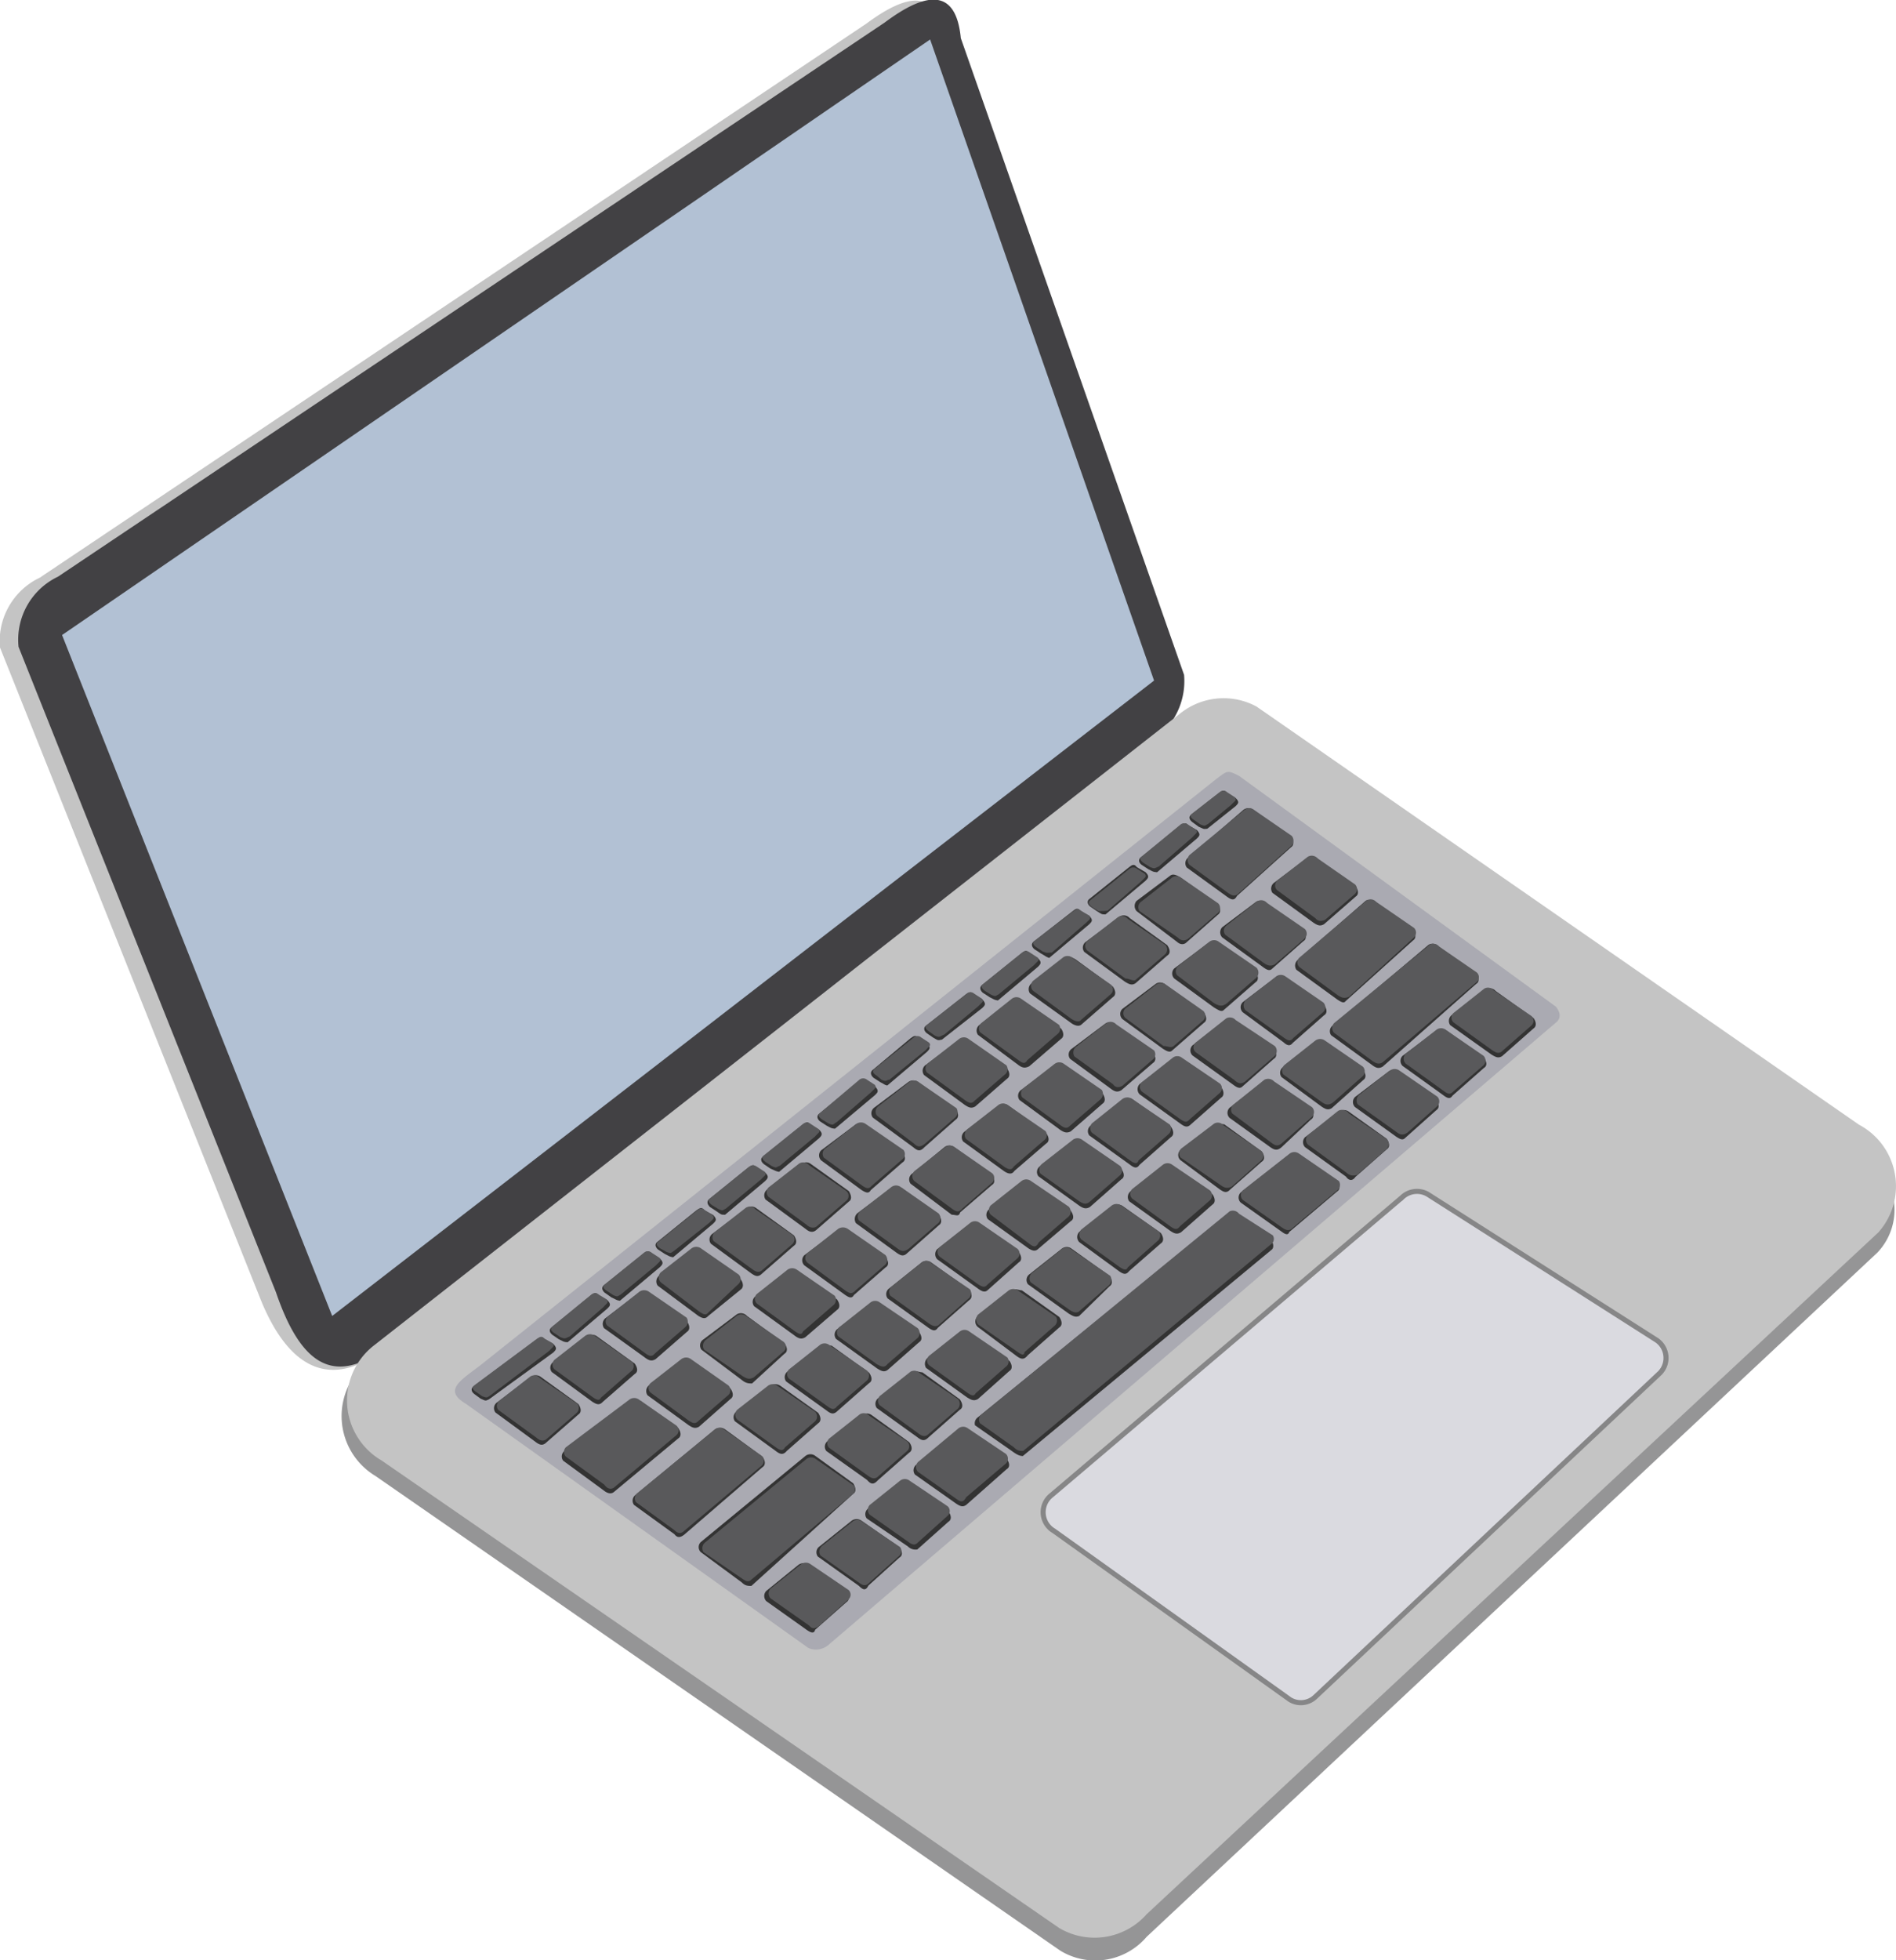 <svg id="Layer_1" data-name="Layer 1" xmlns="http://www.w3.org/2000/svg" viewBox="0 0 56.22 58.09"><defs><style>.cls-2{fill:#c4c4c4}.cls-7{fill:#333}.cls-8{fill:#59595b}</style></defs><path id="path47_fill" data-name="path47 fill" d="M36.08 22l19 12.17a1.84 1.84 0 0 1 .59 2.95L34 57.4a2 2 0 0 1-2.56.41L11.13 43.74a2.07 2.07 0 0 1-.21-3.4l22.95-18.09a2 2 0 0 1 2.21-.25z" fill="#959596"/><g id="laptop"><path id="path41_fill" data-name="path41 fill" class="cls-2" d="M1.18 17.12L25.69.7c1.28-.95 2.13-1 2.26.45L34.57 20a2.07 2.07 0 0 1-.78 1.83L11.35 40c-1.3 1-2.63.88-3.59-1.41L0 19.19a2.08 2.08 0 0 1 1.18-2.07z"/><path id="path41_fill-2" data-name="path41 fill" d="M1.72 17.09L26.23.67c1.27-.95 2.12-1 2.26.46L35.11 20a2.11 2.11 0 0 1-.78 1.83L11.35 40c-1.53 1.09-2.47.34-3.17-1.71L.55 19.17a2.07 2.07 0 0 1 1.17-2.08z" fill="#424144"/><path id="path47_fill-2" data-name="path47 fill" class="cls-2" d="M37.26 20.94l17.86 12.39a2.06 2.06 0 0 1 .58 3.19L34 56.73a2.06 2.06 0 0 1-2.59.41l-20.1-13.86a2.06 2.06 0 0 1-.23-3.4L35 21.14a2.06 2.06 0 0 1 2.26-.2z"/><path id="path45_fill" data-name="path45 fill" d="M1.84 18.82L27.58 1.17l6.64 19L9.85 39z" fill="#b2c1d4"/><path id="path55_fill" data-name="path55 fill" d="M42.33 35.39l6.75 4.3a.64.64 0 0 1 .14 1L39 50.29a.62.62 0 0 1-.75.08l-7-5a.64.64 0 0 1-.07-1.06l10.39-8.82a.64.64 0 0 1 .76-.1z" fill="#dadae0" stroke="#868687" stroke-miterlimit="10" stroke-width=".15"/><path id="path55_fill-2" data-name="path55 fill" d="M36.75 23l9.38 6.83c.07.07.22.32 0 .48L24.54 48.77a.57.57 0 0 1-.57.07L13.81 41.6c-.65-.39-.2-.66.41-1.12l21.84-17.39c.34-.25.32-.28.69-.09z" fill="#aaaab2"/><path class="cls-7" d="M20.41 42.23l-1.21-.88a.22.22 0 0 1 .05-.3l1-.75a.23.23 0 0 1 .29.05l1.12.8c.07.1.11.24 0 .31l-.93.82c-.12.07-.2.03-.32-.05z"/><path class="cls-8" d="M20.42 42.1l-1.13-.83a.19.19 0 0 1 0-.28l.91-.71a.24.24 0 0 1 .29 0l1.11.78a.2.2 0 0 1 0 .28l-.89.77c-.09.1-.17.07-.29-.01z"/><path class="cls-7" d="M22 40.9l-1.2-.9a.21.21 0 0 1 .05-.3l1-.75a.24.24 0 0 1 .3.05l1.11.81c.07.09.12.24 0 .31l-.96.88c-.09 0-.18 0-.3-.1z"/><path class="cls-8" d="M22 40.77L20.88 40a.22.22 0 0 1 .05-.29l.91-.71a.23.23 0 0 1 .28 0l1.12.77a.19.19 0 0 1 0 .28l-.89.77c-.14.07-.21.04-.35-.05z"/><path class="cls-7" d="M23.56 39.58l-1.2-.87a.21.21 0 0 1 .05-.3l1-.76a.28.28 0 0 1 .3.05l1.11.81c.07.1.11.24 0 .31l-.94.81c-.12.07-.2.04-.32-.05z"/><path class="cls-8" d="M23.58 39.46l-1.14-.83a.2.2 0 0 1 0-.28l.91-.72a.24.24 0 0 1 .28 0l1.12.77a.21.21 0 0 1-.05.29l-.89.77c-.04.11-.11.08-.23 0z"/><path class="cls-7" d="M25.05 38.37l-1.2-.87a.21.21 0 0 1 0-.3l1-.75a.24.24 0 0 1 .3 0l1.11.8c.07.1.12.24 0 .31l-.94.82c-.06.11-.14.08-.27-.01z"/><path class="cls-8" d="M25.07 38.25l-1.13-.83a.19.19 0 0 1 0-.28l.91-.72a.26.26 0 0 1 .29 0l1.11.77a.21.21 0 0 1 0 .29l-.89.77c-.1.11-.17.08-.29 0z"/><path class="cls-7" d="M26.59 37.13l-1.21-.88a.23.23 0 0 1 .05-.3l1-.75c.09-.07.21 0 .3 0l1.11.8c.07.1.11.24 0 .31l-.93.82c-.12.12-.2.08-.32 0z"/><path class="cls-8" d="M26.61 37l-1.14-.83a.2.2 0 0 1 .05-.28l.91-.71a.23.23 0 0 1 .28 0l1.12.78a.21.21 0 0 1 0 .28l-.89.77c-.14.1-.22.07-.33-.01z"/><path class="cls-7" d="M28.22 36L27 35.08a.21.21 0 0 1 .05-.3L28 34a.24.24 0 0 1 .3 0l1.11.81c.07.09.12.24 0 .31l-.94.81c-.04.14-.12.07-.25.07z"/><path class="cls-8" d="M28.24 35.83L27.11 35a.21.21 0 0 1 0-.29l.91-.71a.25.25 0 0 1 .29 0l1.11.77a.19.19 0 0 1 0 .28l-.89.77c-.1.12-.17.09-.29.01z"/><path class="cls-7" d="M29.76 34.7l-1.2-.87a.21.21 0 0 1 .05-.3l1-.76a.24.24 0 0 1 .3 0l1.11.81c.07.09.12.24 0 .31l-.94.81c-.08.12-.19.09-.32 0z"/><path class="cls-8" d="M29.78 34.58l-1.14-.83a.22.22 0 0 1 .05-.29l.91-.71a.23.23 0 0 1 .28 0l1.12.77a.19.19 0 0 1-.05.28l-.89.77c-.06.12-.16.09-.28.01z"/><path class="cls-7" d="M31.43 33.48l-1.2-.88a.21.21 0 0 1 .05-.3l1-.75a.24.24 0 0 1 .3.05l1.11.8c.07.1.11.24 0 .31l-.94.82c-.12.06-.2.03-.32-.05z"/><path class="cls-8" d="M31.45 33.35l-1.14-.83a.2.2 0 0 1 .05-.28l.91-.71a.23.23 0 0 1 .28 0l1.12.77a.22.22 0 0 1-.05.29l-.89.77c-.09.1-.17.07-.28-.01z"/><path class="cls-7" d="M23 43l-1.21-.88a.21.21 0 0 1 .05-.29l1-.76a.26.26 0 0 1 .3 0l1.12.8c.07.1.11.24 0 .31l-.93.82c-.11.13-.2.1-.33 0z"/><path class="cls-8" d="M23 42.89l-1.14-.82a.21.21 0 0 1 0-.29l.91-.71a.23.23 0 0 1 .28 0l1.12.77a.2.2 0 0 1 0 .28l-.89.77c-.06.11-.13.11-.28 0z"/><path class="cls-7" d="M24.52 41.81l-1.21-.87a.21.21 0 0 1 .05-.3l1-.76c.09-.07.21 0 .3 0l1.11.8c.07.1.12.24 0 .31l-.93.82c-.12.12-.2.09-.32 0z"/><path class="cls-8" d="M24.54 41.68l-1.14-.82a.19.19 0 0 1 0-.28l.91-.72a.23.23 0 0 1 .28 0l1.12.76a.21.21 0 0 1 0 .29l-.89.77c-.09.12-.17.08-.28 0z"/><path class="cls-7" d="M26 40.55l-1.21-.87a.21.21 0 0 1 .05-.3l1-.76a.26.26 0 0 1 .3.05l1.11.8c.07.1.12.24 0 .31l-.93.82c-.1.07-.18.04-.32-.05z"/><path class="cls-8" d="M26 40.43l-1.15-.83a.21.21 0 0 1 .05-.28l.91-.72a.23.23 0 0 1 .28 0l1.12.76a.21.21 0 0 1 0 .29l-.89.77c-.09.12-.17.09-.32.01z"/><path class="cls-7" d="M27.53 39.35l-1.21-.87a.21.21 0 0 1 .05-.3l.95-.76a.24.24 0 0 1 .3 0l1.12.8c.07.09.11.24 0 .31l-.93.82c-.08.12-.16.08-.28 0z"/><path class="cls-8" d="M27.54 39.22l-1.14-.82a.2.2 0 0 1 .05-.28l.9-.72a.23.23 0 0 1 .29.05l1.12.76a.2.2 0 0 1-.05.28l-.88.78c-.09.06-.17.03-.29-.05z"/><path class="cls-7" d="M29 38.19l-1.21-.87a.22.22 0 0 1 0-.3l1-.76a.24.24 0 0 1 .3.05l1.12.8c.07.09.11.24 0 .3l-.93.83c-.08.07-.17.03-.28-.05z"/><path class="cls-8" d="M29 38.06l-1.14-.82a.19.19 0 0 1 0-.28l.91-.72a.23.23 0 0 1 .28 0l1.12.77a.19.19 0 0 1 0 .28l-.89.78c-.08.1-.15.07-.28-.01z"/><path class="cls-7" d="M30.5 37l-1.21-.87a.21.21 0 0 1 .05-.3l1-.75a.25.25 0 0 1 .3 0l1.11.8c.07.1.12.24 0 .31l-.95.81c-.1.1-.18.07-.3 0z"/><path class="cls-8" d="M30.52 36.86L29.38 36a.2.2 0 0 1 0-.28l.91-.72a.23.23 0 0 1 .28 0l1.12.76a.21.21 0 0 1 0 .29l-.89.77c-.09.18-.17.12-.28.04z"/><path class="cls-7" d="M32 35.73l-1.21-.87a.21.21 0 0 1 .05-.3l1-.76c.09-.07.21 0 .3.05l1.11.79c.07.1.12.24 0 .31l-.93.82c-.12.07-.2.04-.32-.04z"/><path class="cls-8" d="M32 35.6l-1.15-.82a.22.22 0 0 1 .05-.29l.91-.71a.23.23 0 0 1 .28 0l1.12.77a.19.19 0 0 1 0 .28l-.88.77c-.12.11-.2.08-.33 0z"/><path class="cls-7" d="M33.51 34.52l-1.21-.87a.21.21 0 0 1 .05-.3l.95-.76a.24.24 0 0 1 .3 0l1.12.8c.07.1.11.24 0 .31l-.93.82c-.08.12-.16.09-.28 0z"/><path class="cls-8" d="M33.52 34.4l-1.14-.83a.21.21 0 0 1 0-.28l.9-.72a.25.25 0 0 1 .29 0l1.12.76a.22.22 0 0 1-.05.29l-.88.77c-.04.12-.12.09-.24.01z"/><path class="cls-7" d="M17.9 44.17l-1.2-.88a.21.21 0 0 1 .05-.3l1.95-1.47c.09-.07.21 0 .3 0l1.11.8c.07.1.11.24 0 .31l-1.91 1.59c-.09.07-.2.03-.3-.05z"/><path class="cls-8" d="M17.92 44l-1.14-.83a.2.2 0 0 1 0-.28l1.88-1.41a.24.24 0 0 1 .29 0l1.11.77a.19.19 0 0 1 0 .28l-1.86 1.56c-.09.06-.2.03-.28-.09z"/><path class="cls-7" d="M20 45.47l-1.2-.87a.21.21 0 0 1 .05-.3l2.35-1.94a.26.26 0 0 1 .3 0l1.11.81c.07.1.11.24 0 .31l-2.32 2c-.14.11-.22.08-.29-.01z"/><path class="cls-8" d="M20 45.35l-1.14-.83a.2.2 0 0 1 .05-.28l2.28-1.87a.24.24 0 0 1 .29 0l1.11.78a.2.2 0 0 1 0 .28l-2.34 1.97c-.09.06-.17.03-.25-.05z"/><path class="cls-7" d="M22 46.9l-1.22-.9a.21.21 0 0 1 0-.3l3.1-2.55a.24.24 0 0 1 .3 0l1.12.81c.06.1.11.24 0 .31L22.28 47c-.1 0-.18 0-.28-.1z"/><path class="cls-8" d="M22 46.78L20.86 46a.22.22 0 0 1 .05-.29l3-2.47a.23.23 0 0 1 .28 0l1.12.78a.19.19 0 0 1-.05.28l-3 2.53c-.07.06-.15.03-.26-.05z"/><path class="cls-7" d="M17.56 41.54l-1.2-.88a.21.21 0 0 1 .05-.3l1-.75a.24.24 0 0 1 .3 0l1.11.8c.07.1.12.24 0 .31l-.94.82c-.11.12-.19.08-.32 0z"/><path class="cls-8" d="M17.58 41.41l-1.14-.83a.2.2 0 0 1 0-.28l.91-.71a.24.24 0 0 1 .29 0l1.11.78a.19.19 0 0 1-.05.28l-.88.77c-.05.1-.12.07-.24-.01z"/><path class="cls-7" d="M19.12 40.23l-1.21-.87a.22.22 0 0 1 .05-.3l1-.76a.27.27 0 0 1 .3.06l1.11.8c.07.1.11.24 0 .31l-.93.81c-.12.07-.2.04-.32-.05z"/><path class="cls-8" d="M19.14 40.11L18 39.28a.19.19 0 0 1 .05-.28l.91-.72a.25.25 0 0 1 .28 0l1.12.77a.22.22 0 0 1-.05.29l-.89.77c-.09.11-.17.08-.28 0z"/><path class="cls-7" d="M20.71 39l-1.21-.9a.22.22 0 0 1 .05-.3l1-.75a.23.23 0 0 1 .29.05l1.12.81c.07.09.11.24 0 .31L21 39c-.09.1-.17.07-.29 0z"/><path class="cls-8" d="M20.72 38.86L19.59 38a.21.21 0 0 1 0-.29l.91-.71a.24.24 0 0 1 .29 0l1.11.77a.19.19 0 0 1 0 .28l-.9.85c-.08.1-.16.04-.28-.04z"/><path class="cls-7" d="M22.28 37.74l-1.2-.88a.21.21 0 0 1 .05-.3l1-.75a.24.24 0 0 1 .3 0l1.11.8c.07.1.11.24 0 .31l-.94.82c-.12.12-.2.08-.32 0z"/><path class="cls-8" d="M22.3 37.61l-1.14-.83a.21.21 0 0 1 .05-.28l.91-.71a.22.22 0 0 1 .28.05l1.12.77a.2.2 0 0 1-.05.28l-.89.77c-.09.06-.17.03-.28-.05z"/><path class="cls-7" d="M23.9 36.43l-1.2-.88a.22.22 0 0 1 .05-.3l1-.75a.24.24 0 0 1 .3 0l1.12.8c.06.1.11.24 0 .31l-.94.82c-.12.12-.23.08-.33 0z"/><path class="cls-8" d="M23.92 36.3l-1.13-.83a.2.2 0 0 1 0-.28l.91-.71a.23.23 0 0 1 .29.05l1.11.77a.19.19 0 0 1 0 .28l-.89.77c-.09.06-.21.03-.29-.05z"/><path class="cls-7" d="M25.55 35.27l-1.2-.88a.21.21 0 0 1 0-.3l1-.75a.24.24 0 0 1 .3 0l1.11.8c.07.1.12.24 0 .31l-.94.82c-.06.11-.14.08-.27 0z"/><path class="cls-8" d="M25.57 35.14l-1.14-.83a.2.2 0 0 1 .05-.28l.91-.72a.24.24 0 0 1 .28 0l1.12.77a.2.2 0 0 1-.05.29l-.89.77c-.09.11-.16.08-.28 0z"/><path class="cls-7" d="M27.08 34l-1.2-.88a.21.21 0 0 1 .05-.3l1-.75a.25.25 0 0 1 .3 0l1.11.8c.07.1.11.24 0 .31l-.93.82c-.13.14-.21.1-.33 0z"/><path class="cls-8" d="M27.1 33.89l-1.1-.83a.2.2 0 0 1 .05-.28l.91-.71a.23.23 0 0 1 .28 0l1.12.77a.22.22 0 0 1-.05.29l-.89.77c-.13.1-.21.1-.32-.01z"/><path class="cls-7" d="M28.6 32.74l-1.2-.88a.21.21 0 0 1 .05-.3l1-.75a.24.24 0 0 1 .3.05l1.11.8c.07.1.11.24 0 .31l-.94.82c-.12.07-.2.03-.32-.05z"/><path class="cls-8" d="M28.62 32.61l-1.14-.83a.2.2 0 0 1 .05-.28l.91-.71a.23.23 0 0 1 .28 0l1.12.78a.2.2 0 0 1-.05.28l-.89.77c-.09.1-.16.07-.28-.01z"/><path class="cls-7" d="M30.18 31.55L29 30.67a.21.21 0 0 1 .05-.3l1-.75a.24.24 0 0 1 .3.05l1.11.81c.07.09.11.24 0 .31l-.94.81c-.14.07-.22.04-.34-.05z"/><path class="cls-8" d="M30.2 31.42l-1.14-.83a.21.21 0 0 1 .05-.28l.89-.71a.23.23 0 0 1 .28 0l1.12.77a.2.2 0 0 1-.05.28l-.89.77c-.07.12-.14.09-.26 0z"/><path class="cls-7" d="M31.75 30.31l-1.21-.87a.22.22 0 0 1 .05-.3l1-.76c.09-.07.21 0 .3.05l1.11.81c.07.1.11.24 0 .31l-.93.81c-.07.07-.2.04-.32-.05z"/><path class="cls-8" d="M31.76 30.19l-1.13-.83a.21.21 0 0 1 0-.29l.91-.71a.24.24 0 0 1 .29.05l1.11.77a.19.19 0 0 1 0 .28l-.89.77c-.05.07-.17.04-.29-.04z"/><path class="cls-7" d="M33.35 29.09l-1.2-.88a.21.21 0 0 1 .05-.3l1-.75a.24.24 0 0 1 .3.05l1.11.8c.07.1.12.24 0 .31l-.94.82c-.11.07-.19.03-.32-.05z"/><path class="cls-8" d="M33.37 29l-1.13-.83a.19.19 0 0 1 0-.28l.91-.71a.23.23 0 0 1 .29.05l1.11.77a.2.2 0 0 1 0 .28l-.89.77c-.1.02-.17-.05-.29-.05z"/><path class="cls-7" d="M36.39 26.58l-1.2-.87a.21.21 0 0 1 .05-.3L36.87 24a.25.25 0 0 1 .3 0l1.11.8c.07.1.11.24 0 .31l-1.6 1.44c-.08.15-.16.12-.29.03z"/><path class="cls-8" d="M36.41 26.46l-1.14-.83a.22.22 0 0 1 0-.29L36.9 24a.23.23 0 0 1 .28 0l1.12.77a.22.22 0 0 1 0 .29l-1.6 1.44c-.1.07-.17.04-.29-.04z"/><path class="cls-7" d="M34.91 27.92L33.7 27a.23.23 0 0 1 0-.3l1-.75c.09-.07.21 0 .3.05l1.11.8c.07.1.11.24 0 .31l-.93.82c-.07.07-.18.07-.27-.01z"/><path class="cls-8" d="M34.93 27.79L33.79 27a.2.2 0 0 1 .05-.28l.91-.71A.22.22 0 0 1 35 26l1.12.77a.2.2 0 0 1 0 .28l-.89.77c-.11.08-.23.05-.3-.03z"/><path class="cls-7" d="M32.93 32.26l-1.2-.88a.21.21 0 0 1 .05-.3l1-.75a.24.24 0 0 1 .3.05l1.11.81c.07.09.11.24 0 .31l-.94.81c-.12.07-.2.04-.32-.05z"/><path class="cls-8" d="M33 32.13l-1.14-.82a.22.22 0 0 1 .05-.29l.91-.71a.23.23 0 0 1 .28.05l1.12.77a.2.2 0 0 1-.05.28l-.89.77c-.14.07-.21.04-.28-.05z"/><path class="cls-7" d="M34.48 31.08l-1.2-.88a.21.21 0 0 1 0-.3l1-.75a.24.24 0 0 1 .3.05l1.12.8c.06.1.11.24 0 .31l-.94.82c-.07.07-.15.03-.28-.05z"/><path class="cls-8" d="M34.5 31l-1.13-.83a.19.19 0 0 1 0-.28l.91-.71a.24.24 0 0 1 .29 0l1.11.78a.2.2 0 0 1 0 .28l-.89.77c-.09.05-.17-.01-.29-.01z"/><path class="cls-7" d="M36 29.86L34.82 29a.21.21 0 0 1 0-.3l1-.75a.24.24 0 0 1 .3.05l1.11.8c.07.1.11.24 0 .31l-.94.82c-.07.07-.15.01-.29-.07z"/><path class="cls-8" d="M36 29.73l-1.1-.83a.2.2 0 0 1 .05-.28l.91-.71a.23.23 0 0 1 .28 0l1.12.77a.22.22 0 0 1 0 .29l-.89.77c-.14.1-.22.07-.37-.01z"/><path class="cls-7" d="M37.45 28.66l-1.21-.88a.22.22 0 0 1 0-.3l1-.75c.09-.07.21 0 .3.05l1.11.81c.07.09.11.24 0 .3l-.93.82c-.07.07-.15.04-.27-.05z"/><path class="cls-8" d="M37.46 28.53l-1.13-.83a.19.19 0 0 1 .05-.28l.9-.71a.23.23 0 0 1 .29.05l1.12.77a.2.2 0 0 1 0 .28l-.89.77c-.14.07-.22.03-.34-.05z"/><path class="cls-7" d="M38.94 27.34l-1.21-.88a.22.22 0 0 1 .05-.3l1-.75a.24.24 0 0 1 .3.05l1.12.8c.06.1.11.24 0 .31l-.94.82c-.12.07-.2.03-.32-.05z"/><path class="cls-8" d="M39 27.21l-1.13-.83a.19.19 0 0 1 0-.28l.91-.71a.23.23 0 0 1 .29.05l1.11.77a.2.2 0 0 1 0 .28l-.89.77c-.14.06-.22.03-.29-.05z"/><path class="cls-7" d="M35 33.3l-1.21-.87a.22.22 0 0 1 0-.3l1-.76a.24.24 0 0 1 .3.05l1.12.8c.07.09.11.24 0 .31l-.93.82c-.09.07-.17.03-.28-.05z"/><path class="cls-8" d="M35 33.17l-1.14-.82a.19.19 0 0 1 0-.28l.91-.72a.22.22 0 0 1 .28 0l1.12.76a.19.19 0 0 1 0 .28l-.89.78c-.09.11-.16.08-.28 0z"/><path class="cls-7" d="M36.57 32.15l-1.21-.87a.21.21 0 0 1 0-.3l1-.76c.09-.07.21 0 .3.05l1.11.8c.07.1.12.24 0 .31l-.93.82c-.07.07-.15.04-.27-.05z"/><path class="cls-8" d="M36.59 32l-1.14-.82a.19.19 0 0 1 0-.28l.91-.72a.23.23 0 0 1 .28.05l1.16.77a.21.21 0 0 1 0 .29l-.89.77c-.13.08-.21.04-.32-.06z"/><path class="cls-7" d="M38.06 30.89L36.85 30a.21.21 0 0 1 0-.3l1-.76c.09-.07.21 0 .3.05l1.11.79c.07.1.12.24 0 .31l-.93.82c-.07.09-.15.09-.27-.02z"/><path class="cls-8" d="M38.08 30.76l-1.15-.82a.22.22 0 0 1 0-.29l.91-.71a.23.23 0 0 1 .28 0l1.12.77a.2.2 0 0 1 0 .28l-.89.77c-.08.11-.16.08-.27 0z"/><path class="cls-7" d="M39.65 29.62l-1.21-.88a.22.22 0 0 1 .05-.3l2-1.74c.09-.07.21 0 .3.05l1.11.81c.07.09.11.24 0 .31l-2 1.8c-.05.07-.13.03-.25-.05z"/><path class="cls-8" d="M39.66 29.49l-1.13-.83a.19.19 0 0 1 0-.28l2-1.7a.23.23 0 0 1 .28.05l1.12.77a.2.2 0 0 1 0 .28L40 29.54c-.14.06-.22.03-.34-.05z"/><path class="cls-7" d="M40.68 31.56l-1.21-.88a.21.21 0 0 1 .05-.29L42.36 28a.24.24 0 0 1 .3.05l1.11.8c.07.1.12.24 0 .31L41 31.61c-.12.07-.2.04-.32-.05z"/><path class="cls-8" d="M40.69 31.44l-1.13-.83a.21.21 0 0 1 0-.29L42.39 28a.22.22 0 0 1 .28.05l1.12.77a.19.19 0 0 1 0 .28L41 31.48c-.11.07-.19.04-.31-.04z"/><path class="cls-7" d="M23.93 48.31l-1.21-.86a.22.22 0 0 1 0-.3l.95-.77a.24.24 0 0 1 .3 0l1.13.79c.07.09.11.24 0 .31l-.93.82c-.03.12-.12.09-.24.01z"/><path class="cls-8" d="M24 48.18l-1.15-.81a.21.21 0 0 1 0-.29l.9-.72a.24.24 0 0 1 .29 0l1.12.76a.19.19 0 0 1 0 .28l-.88.79c-.14.1-.22.07-.28-.01z"/><path class="cls-7" d="M25.47 47l-1.22-.87a.21.21 0 0 1 .05-.3l.95-.76a.25.25 0 0 1 .3 0l1.12.78c.07.1.12.24 0 .31l-.92.83c-.08.16-.16.13-.28.01z"/><path class="cls-8" d="M25.48 46.91l-1.15-.81a.22.22 0 0 1 .05-.29l.9-.72a.23.23 0 0 1 .28 0l1.13.76a.2.2 0 0 1-.05.28l-.87.78c-.09.09-.17.09-.29 0z"/><path class="cls-7" d="M26.92 45.83L25.7 45a.21.21 0 0 1 .05-.3l.95-.77a.24.24 0 0 1 .3.07l1.12.79c.07.09.12.24 0 .31l-.92.82a.32.32 0 0 1-.28-.09z"/><path class="cls-8" d="M26.94 45.7l-1.15-.81a.21.21 0 0 1 0-.29l.9-.72a.23.23 0 0 1 .28 0l1.13.76a.19.19 0 0 1 0 .28l-.88.79c-.09.1-.17.07-.28-.01z"/><path class="cls-7" d="M28.35 44.56l-1.22-.86a.21.21 0 0 1 .05-.3l1.25-1a.24.24 0 0 1 .3.05l1.12.78c.07.1.12.24 0 .31l-1.2 1.06c-.1.07-.18.04-.3-.04z"/><path class="cls-8" d="M28.37 44.43l-1.15-.81a.21.21 0 0 1 0-.29l1.2-1a.23.23 0 0 1 .28 0l1.13.76a.2.2 0 0 1 0 .28l-1.18 1c-.09.17-.17.14-.28.06z"/><path class="cls-7" d="M25.71 43.86L24.5 43a.21.21 0 0 1 .05-.3l1-.76a.25.25 0 0 1 .3 0l1.11.8c.07.09.12.24 0 .31l-.93.82c-.12.13-.2.13-.32-.01z"/><path class="cls-8" d="M25.73 43.73l-1.14-.82a.19.19 0 0 1 0-.28l.91-.72a.23.23 0 0 1 .28.05l1.12.76a.19.19 0 0 1 0 .28l-.89.78c-.09.06-.17.03-.28-.05z"/><path class="cls-7" d="M27.21 42.6L26 41.73a.21.21 0 0 1 .05-.3l1-.76c.09-.07.21 0 .3 0l1.11.8c.07.1.12.24 0 .31l-.93.82c-.12.12-.2.09-.32 0z"/><path class="cls-8" d="M27.23 42.48l-1.14-.83a.2.2 0 0 1 0-.28l.91-.72a.23.23 0 0 1 .28.05l1.12.76a.21.21 0 0 1 0 .29l-.89.77c-.09.07-.17.04-.28-.04z"/><path class="cls-7" d="M28.67 41.41l-1.21-.87a.23.23 0 0 1 .05-.3l1-.76a.24.24 0 0 1 .3.05l1.12.8c.07.09.11.24 0 .3l-.93.83c-.12.07-.2.03-.33-.05z"/><path class="cls-8" d="M28.69 41.28l-1.14-.82a.19.19 0 0 1 0-.28l.91-.72a.23.23 0 0 1 .28 0l1.13.77a.2.2 0 0 1-.05.28l-.89.78c-.05.1-.12.07-.24-.01z"/><path class="cls-7" d="M30.16 40.2L29 39.33a.21.21 0 0 1 0-.33l1-.76c.09-.07.21 0 .3 0l1.11.79c.07.1.11.24 0 .31l-.93.82c-.12.15-.2.12-.32.04z"/><path class="cls-8" d="M30.18 40.07L29 39.25a.22.22 0 0 1 0-.29l.9-.71a.24.24 0 0 1 .29 0l1.12.77a.21.21 0 0 1-.05.28l-.88.77c-.01.11-.09.08-.2 0z"/><path class="cls-7" d="M31.69 38.93l-1.21-.87a.21.21 0 0 1 .05-.3l.95-.75a.24.24 0 0 1 .3 0l1.12.8c.07.1.11.24 0 .31L32 39c-.11.05-.19 0-.31-.07z"/><path class="cls-8" d="M31.7 38.81L30.56 38a.21.21 0 0 1 .05-.28l.9-.72a.26.26 0 0 1 .29.05l1.12.76a.22.22 0 0 1-.05.29l-.88.77c-.09.05-.17.02-.29-.06z"/><path class="cls-7" d="M33.19 37.68L32 36.81a.22.22 0 0 1 0-.3l1-.76a.24.24 0 0 1 .3 0l1.12.79c.07.1.11.24 0 .31l-.94.82c-.09.12-.17.09-.29.01z"/><path class="cls-8" d="M33.2 37.55l-1.14-.82a.22.22 0 0 1 0-.29l.9-.71a.24.24 0 0 1 .29 0l1.12.77a.21.21 0 0 1-.05.28l-.88.78c-.04.1-.12.07-.24-.01z"/><path class="cls-7" d="M34.69 36.47l-1.21-.87a.22.22 0 0 1 .05-.3l1-.76a.24.24 0 0 1 .3.05l1.12.8c.07.1.11.24 0 .31l-.93.82c-.12.07-.2.04-.33-.05z"/><path class="cls-8" d="M34.71 36.35l-1.14-.83a.2.2 0 0 1 0-.28l.91-.72a.23.23 0 0 1 .28 0l1.12.76a.21.21 0 0 1 0 .29l-.89.77c-.09.12-.16.09-.28.01z"/><path class="cls-7" d="M36.17 35.25L35 34.38a.21.21 0 0 1 0-.3l1-.76c.09-.07.21 0 .3 0l1.11.8c.07.09.12.24 0 .31l-.93.82c-.11.12-.19.08-.31 0z"/><path class="cls-8" d="M36.19 35.12L35 34.3a.2.2 0 0 1 .05-.28l.95-.72a.22.22 0 0 1 .28.05l1.12.76a.19.19 0 0 1 0 .28l-.88.78c-.14.06-.22.03-.33-.05z"/><path class="cls-7" d="M37.67 34l-1.21-.87a.21.21 0 0 1 0-.3l1-.76c.09-.07.21 0 .3 0l1.11.8c.07.1.12.24 0 .31L38 34c-.13.11-.21.08-.33 0z"/><path class="cls-8" d="M37.69 33.86L36.54 33a.2.2 0 0 1 .05-.28l.9-.72a.24.24 0 0 1 .29.05l1.12.76a.2.2 0 0 1 0 .29l-.88.77c-.14.13-.22.07-.33-.01z"/><path class="cls-7" d="M39.18 32.79L38 31.92a.21.21 0 0 1 .05-.3l.95-.76a.24.24 0 0 1 .3.05l1.12.8c.07.09.11.23 0 .3l-.93.83c-.11.07-.19.03-.31-.05z"/><path class="cls-8" d="M39.19 32.66l-1.14-.82a.22.22 0 0 1 .05-.29l.9-.71a.24.24 0 0 1 .29 0l1.12.77a.2.2 0 0 1 0 .28l-.88.78c-.14.1-.22.07-.34-.01z"/><path class="cls-7" d="M15.89 42.74l-1.2-.88a.21.21 0 0 1 .05-.3l1-.75a.24.24 0 0 1 .3 0l1.11.8c.07.1.11.24 0 .31l-.94.82c-.12.12-.21.08-.32 0z"/><path class="cls-8" d="M15.91 42.61l-1.14-.83a.2.2 0 0 1 .05-.28l.91-.71a.22.22 0 0 1 .28.05l1.12.77a.21.21 0 0 1-.05.28l-.89.77c-.09.06-.19.03-.28-.05z"/><path class="cls-7" d="M30 43l-1.09-.76A.22.22 0 0 1 29 42l7.39-6a.25.25 0 0 1 .3.07l1 .67c.07.1.1.25 0 .31l-7.36 6.1c-.1 0-.18-.04-.33-.15z"/><path class="cls-8" d="M30.06 42.89l-1-.71a.2.2 0 0 1 .07-.28l7.33-6a.23.23 0 0 1 .28.07l1 .64a.19.19 0 0 1-.06.27L30.34 43c-.1 0-.17 0-.28-.11z"/><path class="cls-7" d="M38 36.5l-1.21-.86a.21.21 0 0 1 0-.3l1.44-1.13c.09-.07.21 0 .3 0l1.12.79c.07.1.11.24 0 .31l-1.42 1.2c-.04.11-.12.07-.23-.01z"/><path class="cls-8" d="M38 36.37l-1.15-.81a.2.2 0 0 1 0-.28l1.39-1.09a.23.23 0 0 1 .28 0l1.18.81a.21.21 0 0 1-.05.28l-1.37 1.15c-.09.05-.16.02-.28-.06z"/><path class="cls-7" d="M39.91 34.87L38.7 34a.21.21 0 0 1 0-.3l1-.75a.24.24 0 0 1 .3 0l1.12.8c.07.1.11.24 0 .31l-.93.82c-.08.12-.19.12-.28-.01z"/><path class="cls-8" d="M39.92 34.75l-1.14-.83a.21.21 0 0 1 0-.28l.9-.72A.25.25 0 0 1 40 33l1.12.76a.22.22 0 0 1 0 .29l-.88.77c-.12.04-.24.01-.32-.07z"/><path class="cls-7" d="M41.39 33.68l-1.21-.87a.21.21 0 0 1 0-.3l1-.76c.09-.07.21 0 .3.05l1.11.79c.07.1.11.24 0 .31l-.93.83c-.07.07-.15.03-.27-.05z"/><path class="cls-8" d="M41.41 33.55l-1.15-.82a.22.22 0 0 1 .05-.29l.9-.71a.24.24 0 0 1 .29 0l1.12.77a.2.2 0 0 1 0 .28l-.88.78c-.14.1-.22.07-.33-.01z"/><path class="cls-7" d="M42.8 32.46l-1.21-.87a.21.21 0 0 1 0-.3l1-.75a.26.26 0 0 1 .3 0l1.11.8c.07.1.12.24 0 .31l-.93.82c-.07.11-.15.08-.27-.01z"/><path class="cls-8" d="M42.82 32.34l-1.14-.82a.21.21 0 0 1 0-.29l.91-.71a.23.23 0 0 1 .28 0l1.12.77a.2.2 0 0 1 0 .28l-.89.77c-.1.11-.17.08-.28 0z"/><path class="cls-7" d="M44.22 31.25L43 30.38a.22.22 0 0 1 .05-.3l1-.76a.24.24 0 0 1 .3.05l1.12.8c.07.09.11.24 0 .31l-.93.82c-.11.07-.19.03-.32-.05z"/><path class="cls-8" d="M44.24 31.12l-1.14-.82a.19.19 0 0 1 0-.28l.91-.72a.22.22 0 0 1 .28.05l1.12.76a.19.19 0 0 1 0 .28l-.89.78c-.09.06-.16.03-.28-.05z"/><path class="cls-7" d="M14.25 41.45l-.19-.14c-.09-.07-.11-.17 0-.24l1.86-1.38c.1-.06.15-.1.24 0l.25.14c.12.13.08.17 0 .25l-1.91 1.39c-.12.06-.1.04-.25-.02z"/><path class="cls-8" d="M14.3 41.38l-.17-.12c-.1-.06-.16-.13-.07-.2l1.87-1.39c.09-.06.13-.08.21 0l.25.14c.07.09 0 .1-.1.22l-1.76 1.33c-.09.05-.07.08-.23.02z"/><path class="cls-7" d="M16.57 39.69l-.19-.13c-.09-.07-.12-.17 0-.24l1.14-.93c.1-.07.15-.11.23 0l.26.14c.12.13.08.17 0 .25l-1.18 1c-.13-.01-.11-.02-.26-.09z"/><path class="cls-8" d="M16.62 39.63l-.18-.12c-.09-.06-.15-.13-.06-.2l1.15-.94a.17.17 0 0 1 .23 0l.23.14c.07.1 0 .11-.1.23l-1 .87c-.14.05-.11.08-.27.02z"/><path class="cls-7" d="M18.13 38.45l-.2-.14c-.08-.07-.11-.17 0-.24l1.15-.92c.09-.07.15-.11.23 0l.26.15c.12.12.08.17 0 .25l-1.19 1c-.12-.02-.11-.04-.25-.1z"/><path class="cls-8" d="M18.18 38.38l-.18-.12c-.1-.06-.15-.13-.06-.2l1.15-.93a.18.18 0 0 1 .24 0l.23.15c.06.09 0 .1-.11.22l-1.05.87c-.09.04-.07.08-.22.01z"/><path class="cls-7" d="M19.71 37.16l-.2-.13c-.08-.07-.11-.17 0-.24l1.14-.92c.1-.07.16-.11.24 0l.26.14c.12.13.08.17 0 .25l-1.19 1c-.12-.02-.11-.03-.25-.1z"/><path class="cls-8" d="M19.76 37.1l-.18-.1c-.1-.07-.15-.14-.06-.2l1.15-.93c.1-.07.14-.08.24 0l.23.15c.06.09 0 .11-.11.22l-1.03.82c-.11.07-.09.1-.24.04z"/><path class="cls-7" d="M21.25 35.9l-.2-.13c-.08-.08-.11-.18 0-.25l1.14-.92c.1-.07.16-.11.24 0l.26.15c.12.12.08.17 0 .25l-1.19 1c-.12 0-.11 0-.25-.1z"/><path class="cls-8" d="M21.3 35.83l-.18-.11c-.1-.07-.15-.14-.06-.21l1.15-.93a.2.2 0 0 1 .24 0l.23.15c.06.09 0 .1-.11.22l-1.05.87c-.09.04-.07.08-.22.01z"/><path class="cls-7" d="M22.84 34.63l-.19-.13c-.09-.07-.12-.18 0-.24l1.15-.93c.1-.07.15-.11.23 0l.26.15c.12.12.08.17 0 .25l-1.19 1c-.1-.02-.1-.03-.26-.1z"/><path class="cls-8" d="M22.89 34.56l-.17-.11c-.1-.07-.16-.14-.07-.21l1.16-.93a.18.18 0 0 1 .23 0l.23.15c.07.09 0 .1-.1.22l-1.05.87c-.12.04-.07.08-.23.01z"/><path class="cls-7" d="M24.51 33.36l-.2-.13c-.08-.07-.11-.17 0-.24l1.15-.93c.09-.06.15-.1.23 0l.26.14c.12.13.08.17 0 .25l-1.19 1c-.12-.01-.11-.02-.25-.09z"/><path class="cls-8" d="M24.56 33.29l-.18-.11c-.1-.07-.15-.14-.06-.2l1.16-.98a.18.18 0 0 1 .23 0l.23.15c.06.09 0 .1-.11.22l-1 .87c-.14.09-.12.12-.27.05z"/><path class="cls-7" d="M26.1 32.07l-.2-.13c-.09-.08-.11-.18 0-.25l1.1-.92c.1-.07.15-.11.23 0l.26.15c.12.12.08.17 0 .25l-1.18 1c-.09-.02-.07-.03-.21-.1z"/><path class="cls-8" d="M26.14 32l-.14-.12c-.1-.06-.16-.13-.07-.2l1.16-.93a.17.17 0 0 1 .23 0l.23.15c.07.09 0 .1-.1.22l-1.08.88c-.09 0-.07.07-.23 0z"/><path class="cls-7" d="M27.67 30.75l-.19-.13c-.09-.07-.11-.18 0-.24l1.16-.91c.1-.06.15-.1.23 0l.26.15c.12.13.08.17 0 .25l-1.2.94c-.13.03-.12.02-.26-.06z"/><path class="cls-8" d="M27.72 30.69l-.17-.12c-.1-.07-.15-.14-.06-.2l1.17-.92a.17.17 0 0 1 .23 0l.23.15c.06.09 0 .1-.11.22l-1.01.84c-.15.06-.13.1-.28.03z"/><path class="cls-7" d="M29.34 29.55l-.2-.13c-.08-.07-.11-.18 0-.24l1.15-.93c.09-.07.15-.11.23 0l.26.15c.12.12.08.17 0 .25l-1.19 1c-.12-.02-.11-.03-.25-.1z"/><path class="cls-8" d="M29.39 29.48l-.18-.11c-.09-.07-.15-.14-.06-.21l1.16-.93a.18.18 0 0 1 .23 0l.23.15c.06.09 0 .1-.11.22l-1.05.87c-.09.04-.07.08-.22.01z"/><path class="cls-7" d="M30.87 28.26l-.2-.13c-.08-.07-.11-.17 0-.24l1.14-.89c.09-.07.15-.11.23 0l.26.14c.12.13.08.17 0 .25l-1.19 1c-.11-.04-.11-.06-.24-.13z"/><path class="cls-8" d="M30.92 28.2l-.18-.12c-.1-.07-.15-.14-.06-.2l1.15-.88c.1-.07.14-.08.24 0l.23.14c.06.1 0 .11-.11.22l-1 .87c-.14 0-.12.03-.27-.03z"/><path class="cls-7" d="M32.52 27l-.19-.13c-.09-.07-.12-.18 0-.25l1.15-.92c.09-.07.15-.11.23 0l.26.15c.12.12.08.17 0 .25l-1.19 1c-.13 0-.11-.01-.26-.1z"/><path class="cls-8" d="M32.57 27l-.18-.11c-.09-.07-.15-.14-.06-.21l1.16-.93a.18.18 0 0 1 .23 0l.23.15c.06.09 0 .1-.11.22l-1 .87c-.14.01-.11.01-.27.01z"/><path class="cls-7" d="M34.05 25.76l-.2-.13c-.09-.07-.11-.17 0-.24l1.15-.93c.1-.06.15-.1.24 0l.25.14c.12.13.08.17 0 .25l-1.18 1c-.13-.01-.12-.02-.26-.09z"/><path class="cls-8" d="M34.09 25.69l-.17-.11c-.1-.07-.15-.14-.06-.2l1.14-.94a.18.18 0 0 1 .23 0l.23.15c.07.09 0 .1-.1.22l-1 .87c-.13.05-.11.08-.27.01z"/><path class="cls-7" d="M35.54 24.5l-.19-.14c-.09-.07-.12-.17 0-.24l.8-.62c.09-.07.15-.11.23 0l.26.15c.12.12.08.16 0 .24l-.84.67c-.13.02-.11 0-.26-.06z"/><path class="cls-8" d="M35.59 24.43l-.17-.12c-.1-.06-.16-.13-.07-.2l.81-.63a.17.17 0 0 1 .23 0l.23.15c.06.09 0 .1-.11.22l-.69.57c-.09.04-.07.08-.23.01z"/></g></svg>